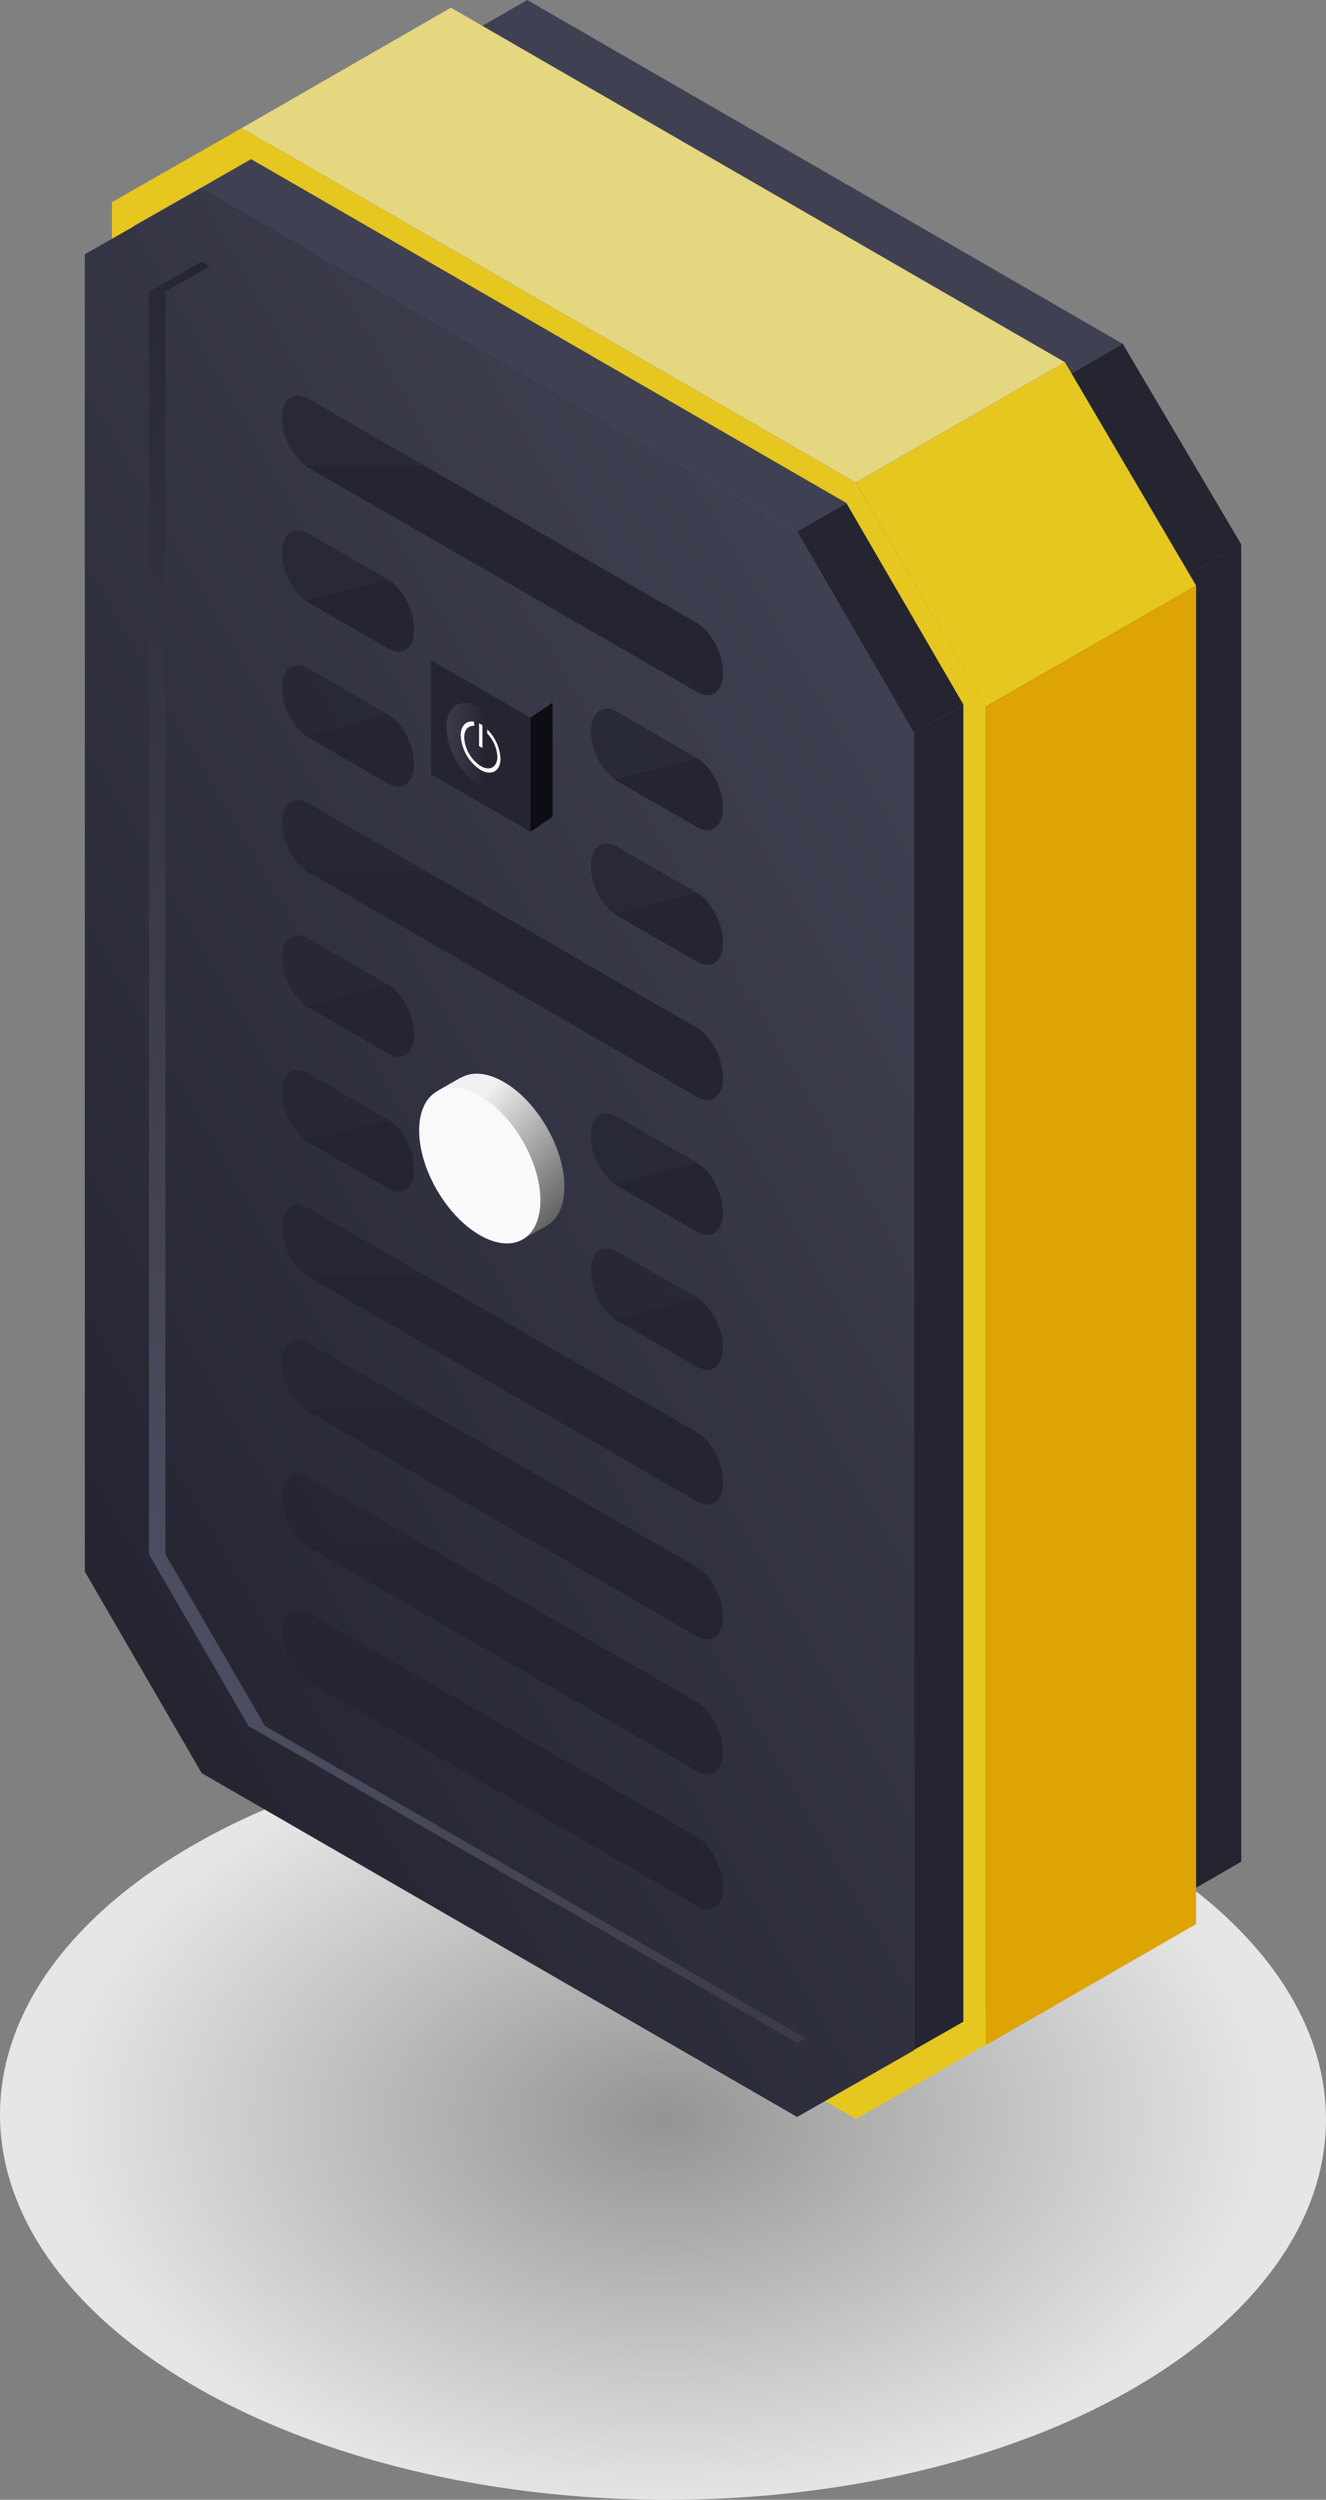 <svg xmlns="http://www.w3.org/2000/svg" xmlns:xlink="http://www.w3.org/1999/xlink" viewBox="0 0 260.6 491.24"><rect x="0" y="0" width="260.6" height="491.24" fill="#808080" stroke="none"/><defs><style>.cls-1{isolation:isolate;}.cls-10,.cls-2{opacity:0.8;mix-blend-mode:multiply;}.cls-2{fill:url(#radial-gradient);}.cls-3{fill:#252532;}.cls-4{fill:#3f4051;}.cls-5{fill:#e5c720;}.cls-6{fill:#dda403;}.cls-7{fill:#e5d680;}.cls-8{fill:url(#linear-gradient);}.cls-9{fill:url(#linear-gradient-2);}.cls-11{fill:url(#linear-gradient-3);}.cls-12{fill:#f9f9f9;}.cls-13{fill:#0d0d15;}.cls-14{fill:url(#linear-gradient-4);}</style><radialGradient id="radial-gradient" cx="-317.59" cy="416.01" r="119.88" gradientTransform="translate(397.87 732.16) rotate(89.69) scale(1 0.64)" gradientUnits="userSpaceOnUse"><stop offset="0" stop-color="#989898"/><stop offset="1" stop-color="#fff"/></radialGradient><linearGradient id="linear-gradient" x1="-446.53" y1="282.33" x2="-252.96" y2="170.57" gradientTransform="translate(447.89)" gradientUnits="userSpaceOnUse"><stop offset="0" stop-color="#252532"/><stop offset="1" stop-color="#3f4051"/></linearGradient><linearGradient id="linear-gradient-2" x1="12.28" y1="276" x2="130.8" y2="207.57" gradientUnits="userSpaceOnUse"><stop offset="0" stop-color="#4d4d61"/><stop offset="1" stop-color="#252532"/></linearGradient><linearGradient id="linear-gradient-3" x1="-1502.68" y1="4903.65" x2="-1487.08" y2="4903.65" gradientTransform="matrix(0.87, 0.5, 0, 1.15, 1389.08, -4768)" xlink:href="#linear-gradient-2"/><linearGradient id="linear-gradient-4" x1="91.23" y1="219.24" x2="114.12" y2="240.06" gradientUnits="userSpaceOnUse"><stop offset="0" stop-color="#f0f0f0"/><stop offset="1" stop-color="#4e4d4d"/></linearGradient></defs><g class="cls-1"><g id="Layer_2" data-name="Layer 2"><g id="Layer_1-2" data-name="Layer 1"><ellipse class="cls-2" cx="130.3" cy="416.01" rx="75.23" ry="130.3" transform="translate(-286.41 544.06) rotate(-89.69)"/><polygon class="cls-3" points="243.94 365.85 179.62 402.92 179.62 144.06 243.94 106.98 243.94 365.85"/><polygon class="cls-4" points="39.63 36.89 103.62 0 220.66 67.57 156.66 104.46 39.63 36.89"/><polygon class="cls-3" points="156.66 104.46 220.66 67.57 243.94 106.98 179.62 144.06 156.66 104.46"/><path class="cls-5" d="M168.19,94.84,47.51,25.17,22,39.73v263l25.53,44,120.68,69.67,25.53-14.55v-263ZM189.33,397.3l-23,13.09-117-67.57-23-39.6V44.35l23-13.09,117,67.58,23,39.6Z"/><polygon class="cls-6" points="235.07 378.11 193.72 401.92 193.72 138.89 235.07 115.08 235.07 378.11"/><polygon class="cls-7" points="47.51 25.17 88.61 1.51 209.29 71.18 168.19 94.84 47.51 25.17"/><polygon class="cls-5" points="168.19 94.84 209.29 71.18 235.07 115.08 193.72 138.88 168.19 94.84"/><polygon class="cls-8" points="156.66 104.46 39.63 36.88 16.67 49.97 16.67 308.84 39.63 348.44 156.66 416.01 179.62 402.92 179.62 144.06 156.66 104.46"/><polygon class="cls-9" points="158.35 400.54 156.71 401.47 48.86 339.2 29.28 305.45 29.28 57.3 39.59 51.44 41.19 52.36 32.52 57.3 32.52 305.45 52.1 339.2 158.35 400.54"/><polygon class="cls-4" points="101.08 219.89 101.08 219.89 101.08 219.89 101.08 219.89"/><polygon class="cls-4" points="63.15 157.97 63.15 157.97 63.15 157.97 63.15 157.97 63.15 157.97 63.15 157.97"/><path class="cls-4" d="M107.71,223.72Z"/><polygon class="cls-4" points="98.75 218.19 98.75 218.19 98.75 218.19 98.75 218.19"/><path class="cls-4" d="M108.32,223.72Z"/><path class="cls-3" d="M137,334.5,83.41,303.57H60a6.12,6.12,0,0,0,.57.37L137,348.08c2.81,1.62,5.09-.1,5.09-3.85h0C142.06,340.48,139.78,336.12,137,334.5Z"/><g class="cls-10"><path class="cls-3" d="M60.53,290.36c-2.82-1.62-5.1.1-5.1,3.85h0A12.53,12.53,0,0,0,60,303.57H83.41Z"/></g><path class="cls-3" d="M137,361,83.41,330.08H60c.19.13.38.26.57.37L137,374.58c2.81,1.63,5.09-.1,5.09-3.85h0C142.06,367,139.78,362.63,137,361Z"/><g class="cls-10"><path class="cls-3" d="M60.53,316.87c-2.82-1.63-5.1.1-5.1,3.85h0A12.57,12.57,0,0,0,60,330.08H83.41Z"/></g><path class="cls-3" d="M137,308,83.41,277.06H60c.19.13.38.26.57.37L137,321.57c2.81,1.63,5.09-.1,5.09-3.85h0C142.06,314,139.78,309.61,137,308Z"/><g class="cls-10"><path class="cls-3" d="M60.53,263.85c-2.82-1.62-5.1.1-5.1,3.86h0A12.57,12.57,0,0,0,60,277.07H83.41Z"/></g><path class="cls-3" d="M137,281.48,83.41,250.56H60c.19.13.38.26.57.37L137,295.07c2.81,1.62,5.09-.1,5.09-3.86h0C142.06,287.46,139.78,283.11,137,281.48Z"/><g class="cls-10"><path class="cls-3" d="M60.53,237.35c-2.82-1.63-5.1.1-5.1,3.85h0A12.57,12.57,0,0,0,60,250.56H83.41Z"/></g><path class="cls-3" d="M137,202,83.41,171H60a6.12,6.12,0,0,0,.57.37L137,215.55c2.81,1.62,5.09-.1,5.09-3.85h0C142.06,208,139.78,203.59,137,202Z"/><g class="cls-10"><path class="cls-3" d="M60.53,157.83c-2.82-1.62-5.1.1-5.1,3.85h0A12.55,12.55,0,0,0,60,171H83.41Z"/></g><path class="cls-3" d="M76.27,113.91h0L60,118c.19.13.38.26.57.37l15.74,9.09c2.81,1.62,5.09-.1,5.09-3.85h0C81.36,119.89,79.08,115.53,76.27,113.91Z"/><g class="cls-10"><path class="cls-3" d="M60.53,104.82c-2.82-1.63-5.1.1-5.1,3.85h0A12.57,12.57,0,0,0,60,118l16.31-4.12Z"/></g><path class="cls-3" d="M76.27,140.41h0L60,144.53a6.27,6.27,0,0,0,.57.38L76.27,154c2.81,1.62,5.09-.1,5.09-3.85h0C81.36,146.39,79.08,142,76.27,140.41Z"/><g class="cls-10"><path class="cls-3" d="M60.53,131.32c-2.82-1.62-5.1.1-5.1,3.85h0A12.53,12.53,0,0,0,60,144.53l16.31-4.12Z"/></g><path class="cls-3" d="M137,149h0l-16.31,4.12c.19.14.38.26.57.38L137,162.54c2.81,1.62,5.09-.1,5.09-3.86h0C142.06,154.93,139.78,150.58,137,149Z"/><g class="cls-10"><path class="cls-3" d="M121.23,139.86c-2.82-1.62-5.1.1-5.1,3.85h0a12.5,12.5,0,0,0,4.53,9.36L137,149Z"/></g><path class="cls-3" d="M137,175.46h0l-16.31,4.12a6.12,6.12,0,0,0,.57.37L137,189c2.81,1.63,5.09-.1,5.09-3.85h0C142.06,181.44,139.78,177.08,137,175.46Z"/><g class="cls-10"><path class="cls-3" d="M121.23,166.37c-2.82-1.62-5.1.1-5.1,3.85h0a12.53,12.53,0,0,0,4.53,9.36L137,175.46Z"/></g><path class="cls-3" d="M76.27,193.48h0L60,197.6c.19.13.38.26.57.37l15.74,9.09c2.81,1.62,5.09-.1,5.09-3.85h0C81.36,199.46,79.08,195.1,76.27,193.48Z"/><g class="cls-10"><path class="cls-3" d="M60.53,184.39c-2.82-1.63-5.1.1-5.1,3.85h0A12.57,12.57,0,0,0,60,197.6l16.31-4.12Z"/></g><path class="cls-3" d="M76.27,220h0L60,224.1a6.12,6.12,0,0,0,.57.37l15.74,9.09c2.81,1.63,5.09-.1,5.09-3.85h0C81.36,226,79.08,221.61,76.27,220Z"/><g class="cls-10"><path class="cls-3" d="M60.53,210.89c-2.82-1.62-5.1.1-5.1,3.85h0A12.53,12.53,0,0,0,60,224.1L76.27,220Z"/></g><path class="cls-3" d="M137,228.52h0l-16.31,4.12a6.12,6.12,0,0,0,.57.37L137,242.1c2.81,1.63,5.09-.1,5.09-3.85h0C142.06,234.5,139.78,230.14,137,228.52Z"/><g class="cls-10"><path class="cls-3" d="M121.23,219.43c-2.82-1.62-5.1.1-5.1,3.85h0a12.5,12.5,0,0,0,4.53,9.36L137,228.52Z"/></g><path class="cls-3" d="M137,255h0l-16.31,4.12c.19.13.38.26.57.37L137,268.61c2.81,1.62,5.09-.1,5.09-3.85h0C142.06,261,139.78,256.65,137,255Z"/><g class="cls-10"><path class="cls-3" d="M121.23,245.94c-2.82-1.63-5.1.1-5.1,3.85h0a12.53,12.53,0,0,0,4.53,9.36L137,255Z"/></g><path class="cls-3" d="M137,122.45,83.41,91.52H60a6.12,6.12,0,0,0,.57.37L137,136c2.81,1.62,5.09-.1,5.09-3.85h0C142.06,128.43,139.78,124.07,137,122.45Z"/><g class="cls-10"><path class="cls-3" d="M60.53,78.31c-2.82-1.62-5.1.1-5.1,3.85h0A12.53,12.53,0,0,0,60,91.52H83.41Z"/></g><polygon class="cls-3" points="104.25 163.44 84.71 152.16 84.71 129.74 104.25 141.02 104.25 163.44"/><path class="cls-11" d="M94.48,154.56h0a14.88,14.88,0,0,1-6.76-11.65h0c0-4.29,3-6,6.76-3.86h0a14.92,14.92,0,0,1,6.76,11.66h0C101.24,155,98.21,156.71,94.48,154.56Z"/><g id="surface1"><path class="cls-12" d="M94.15,142.13v4.49l.66.38v-4.49Zm-1-.31c-1.52-.26-2.61.78-2.61,2.73a8.64,8.64,0,0,0,3.91,6.75c2.16,1.24,3.91.24,3.91-2.23a8.69,8.69,0,0,0-2.61-5.74v.8a7.25,7.25,0,0,1,2,4.56c0,2.06-1.46,2.9-3.26,1.86a7.19,7.19,0,0,1-3.26-5.63c0-1.53.81-2.38,2-2.29Z"/></g><polygon class="cls-13" points="108.59 138.08 108.59 160.5 104.25 163.44 104.25 141.03 108.59 138.08"/><path class="cls-14" d="M110.93,233.23c0-7.56-5.31-16.78-11.89-20.59-3.22-1.87-6.14-2.09-8.29-.94v0l-.1.06-.08,0-4.74,2.7,2.14.33a11.43,11.43,0,0,0-.87,4.6C87.09,227,92.41,236.19,99,240a12.86,12.86,0,0,0,3.25,1.35l.32,2.29,4.74-2.7h0C109.53,239.75,110.92,237.08,110.93,233.23Z"/><ellipse class="cls-12" cx="94.29" cy="229.02" rx="9.71" ry="16.81" transform="translate(-102.43 78.55) rotate(-30.21)"/></g></g></g></svg>